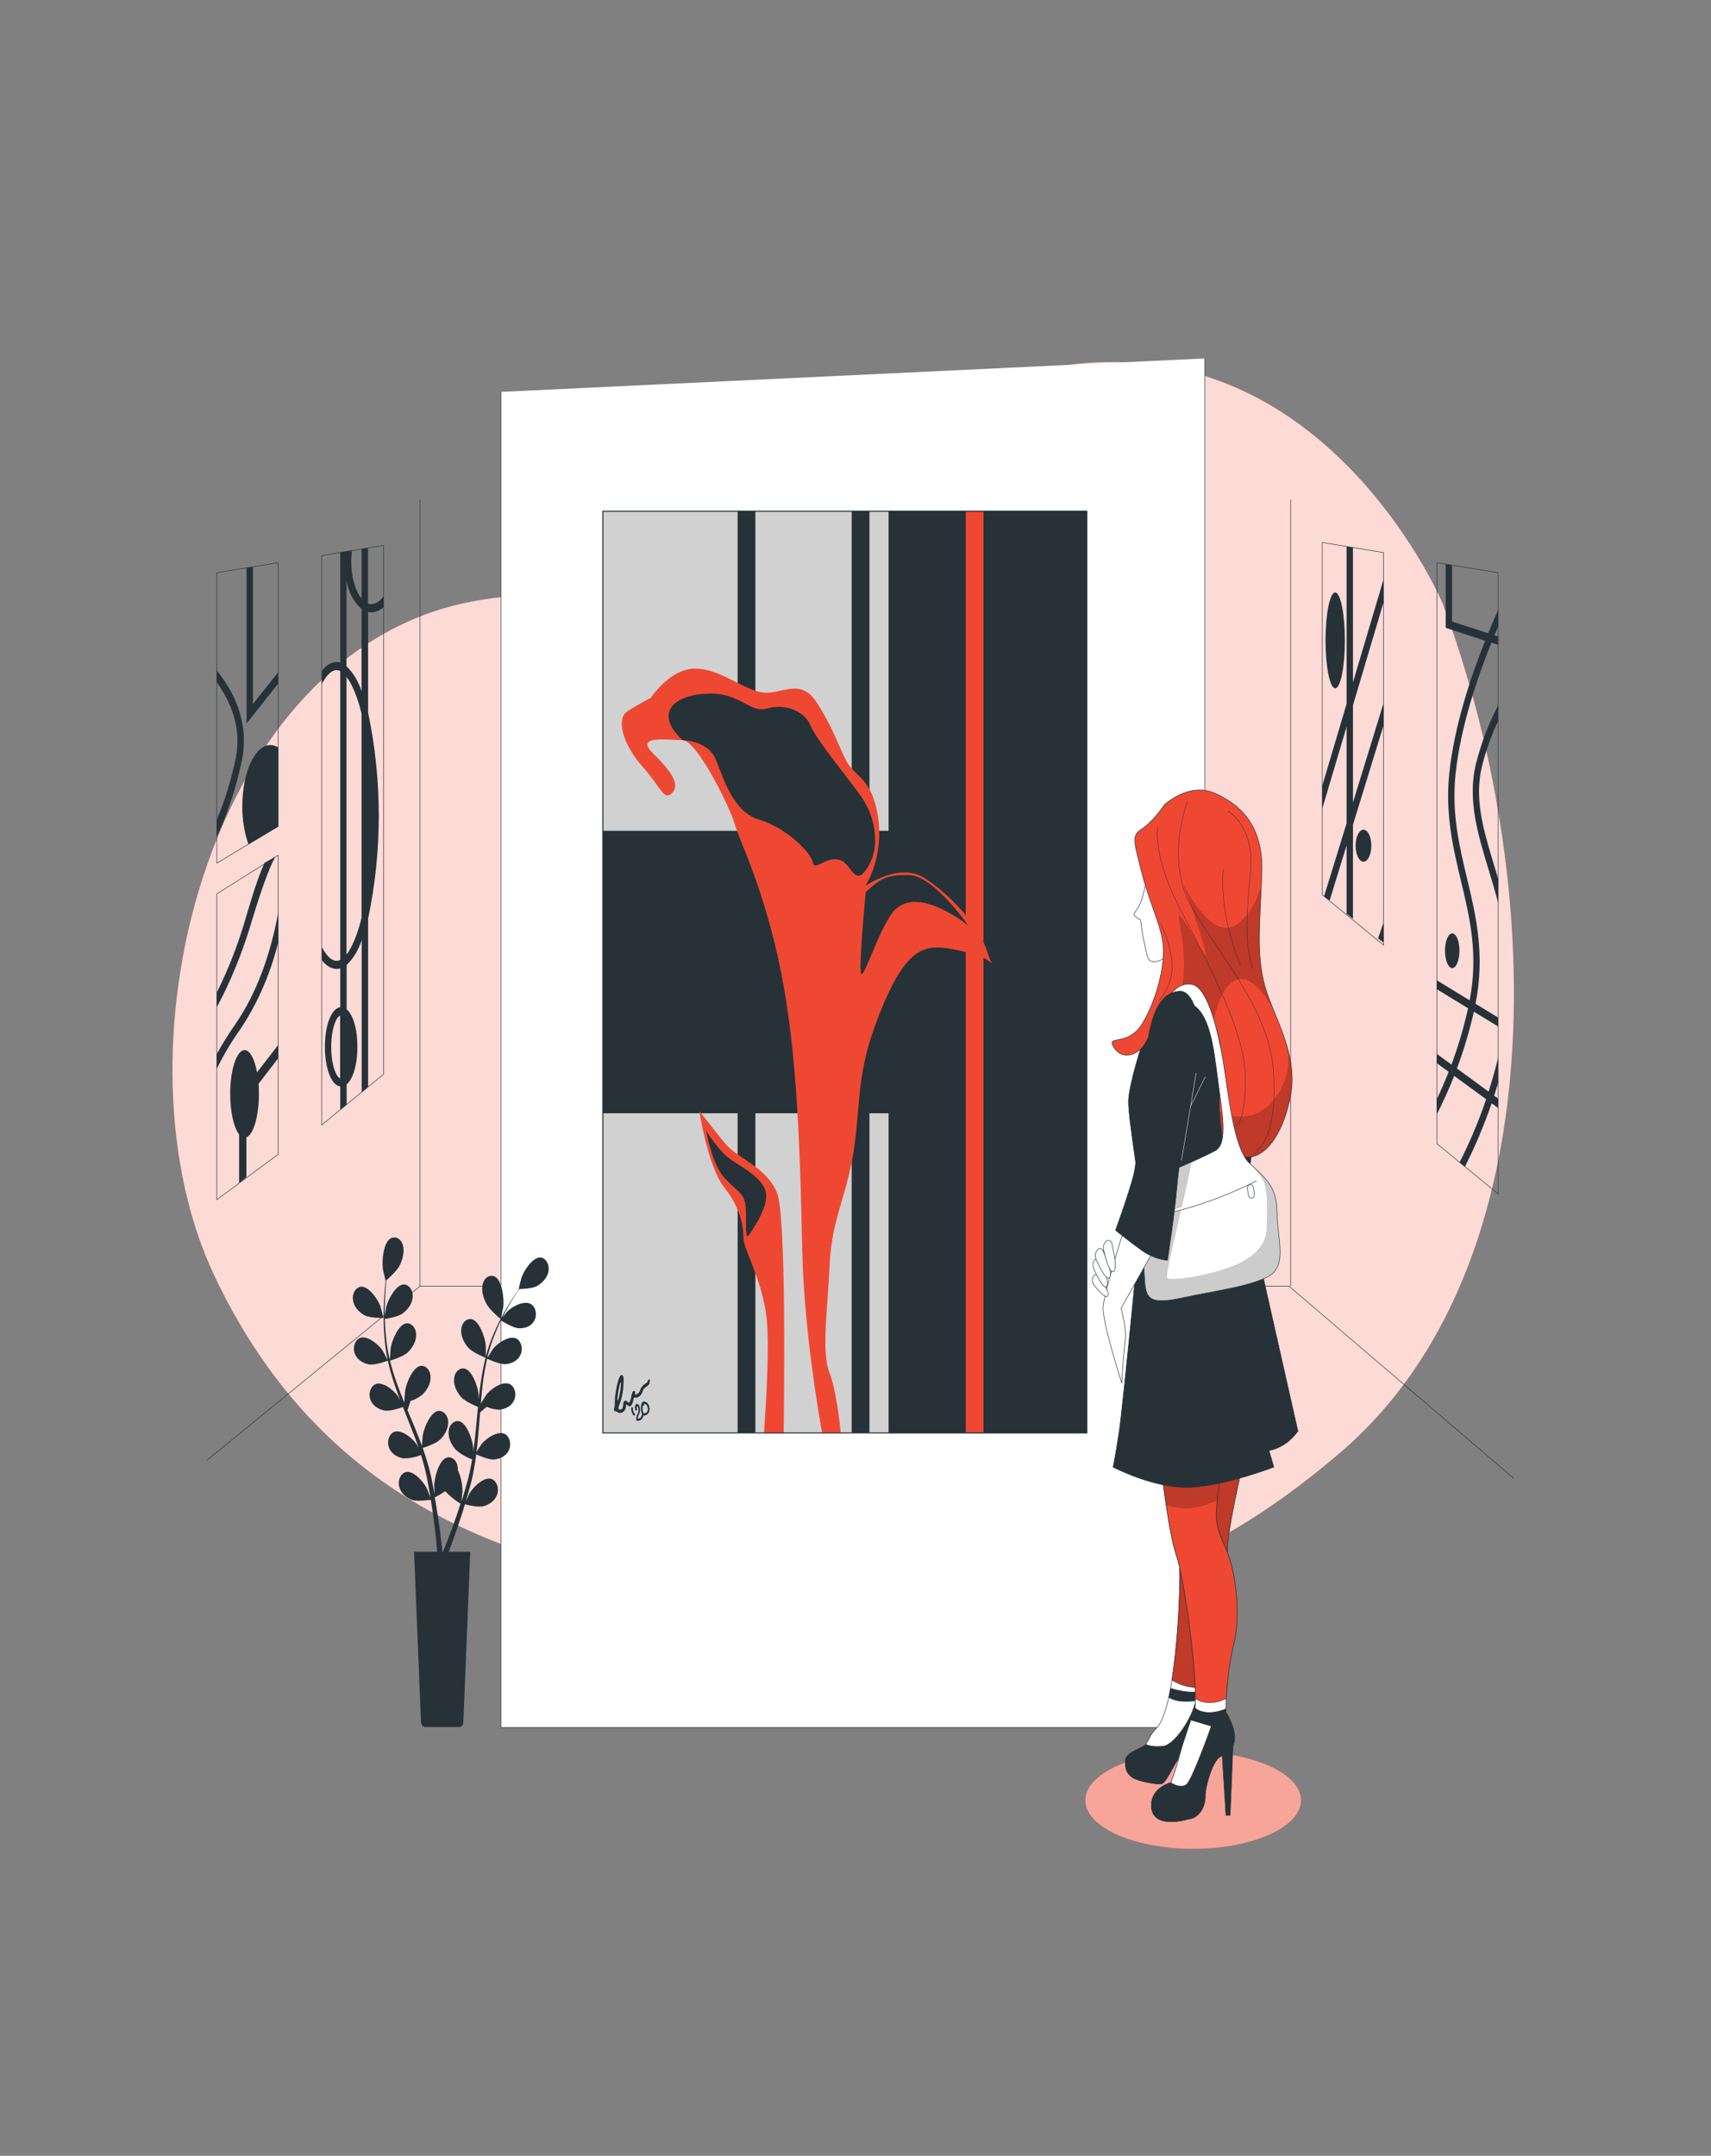 <svg width="3264" height="4111" viewBox="0 0 3264 4111" fill="none" xmlns="http://www.w3.org/2000/svg">
<rect x="0" y="0" width="3264" height="4111" fill="#808080" stroke="none"/>
<path d="M2751.95 1150.42C2751.95 1150.42 2585.61 756.835 2218.28 698.212C1850.95 639.589 1594.53 924.153 1323.95 1069.93C1182.42 1146.23 1020.72 1116.63 870.445 1153.55C390.245 1272.03 209.224 2012.33 409.372 2433.71C582.626 2798.19 887.614 2987.71 1351.95 3031.45C1816.29 3075.19 2141.84 3126.17 2557.87 2769.01C2973.9 2411.84 2946.02 1667.91 2751.95 1150.42Z" fill="#EF4832"/>
<path opacity="0.8" d="M2751.95 1150.42C2751.95 1150.42 2585.61 756.835 2218.28 698.212C1850.95 639.589 1594.53 924.153 1323.95 1069.93C1182.42 1146.23 1020.72 1116.63 870.445 1153.55C390.245 1272.03 209.224 2012.33 409.372 2433.71C582.626 2798.19 887.614 2987.71 1351.95 3031.45C1816.29 3075.19 2141.84 3126.17 2557.87 2769.01C2973.9 2411.84 2946.02 1667.91 2751.95 1150.42Z" fill="white"/>
<path d="M2325.08 2452.62H2458.97L2887.33 2818.75" stroke="#263238" stroke-miterlimit="10"/>
<path d="M2462.17 2452.62V952.765" stroke="#263238" stroke-miterlimit="10"/>
<path d="M955.701 2452.62H801.314L395.207 2784.22" stroke="#263238" stroke-miterlimit="10"/>
<path d="M801.312 2452.62V952.765" stroke="#263238" stroke-miterlimit="10"/>
<path d="M413.617 2287.77L530.534 2201.28V1630.92L413.617 1704.59V2287.77Z" stroke="#263238" stroke-miterlimit="10"/>
<path d="M525.181 1633.96L504.748 1645.3C489.342 1678.19 474.785 1730.9 464.927 1763.54C451.206 1808.52 434.02 1851.7 413.617 1892.46V1920.66C438.998 1873.19 460.104 1822.31 476.547 1768.96C496.653 1701.21 513.561 1653.94 525.181 1633.96Z" fill="#263238"/>
<path d="M466.624 2002.47C451.479 2002.47 439.141 2039.88 439.141 2086C439.141 2120.86 446.191 2150.71 456.113 2163.21V2256.03L470.018 2244.61V2168.96C483.466 2163.54 493.911 2128.59 493.911 2086.17C493.911 2079.51 493.911 2073.1 493.127 2066.85L530.337 2018.58V1993.1L490.32 2044.98C485.751 2019.57 476.873 2002.47 466.624 2002.47Z" fill="#263238"/>
<path d="M448.673 1953.46C436.187 1971.4 424.484 1990.17 413.617 2009.7V2037.99C426.588 2011.55 441.399 1986.62 457.877 1963.5C490.558 1914.93 515.255 1858.67 530.534 1797.99V1741.67C516.498 1815.99 491.823 1891.06 448.673 1953.46Z" fill="#263238"/>
<path d="M613.699 2145.28L731.725 2048.35V1040L613.699 1059.4V2145.28Z" stroke="#263238" stroke-miterlimit="10"/>
<path d="M708.943 1167.52C717.174 1167.42 725.161 1163.99 731.726 1157.74V1136.36C729.087 1140.94 725.675 1144.72 721.735 1147.44C717.796 1150.15 713.427 1151.73 708.943 1152.07C706.571 1152.06 704.214 1151.59 701.958 1150.67V1044.61L689.686 1046.58V1141.21C677.935 1127.07 670.102 1100.93 670.102 1071.57C670.084 1064.21 670.609 1056.86 671.668 1049.62L649.082 1053.32V1263.47C646.771 1262.79 644.406 1262.43 642.031 1262.41C636.672 1262.68 631.415 1264.35 626.587 1267.29C621.758 1270.23 617.461 1274.39 613.961 1279.51V1304.17C622.97 1287.15 632.566 1277.95 642.031 1277.95C644.443 1278 646.829 1278.59 649.082 1279.67V1830.55C646.825 1831.61 644.439 1832.16 642.031 1832.19C632.566 1832.19 622.97 1822.98 613.961 1806.04V1830.71C617.461 1835.83 621.758 1839.99 626.587 1842.93C631.415 1845.87 636.672 1847.53 642.031 1847.81C644.406 1847.79 646.771 1847.43 649.082 1846.74V1920.74C632.305 1922.8 619.836 1954.53 619.836 1996.22C619.836 2037.9 632.305 2069.72 649.082 2071.78V2116.26L661.289 2106.15V2067.75C673.496 2057.64 681.787 2030.34 681.787 1996.22C681.787 1962.1 673.496 1934.88 661.289 1924.77V1840.17C674.028 1827.85 683.922 1811.47 689.947 1792.72V2082.88L702.219 2072.85V1751.7C729.375 1623.04 729.375 1487.67 702.219 1359.01V1166.87C704.439 1167.36 706.69 1167.58 708.943 1167.52V1167.52ZM648.82 2056.4C641.248 2053.36 631.848 2031.16 631.848 1996.47C631.848 1961.77 641.248 1939.65 648.82 1936.61V2056.4ZM689.686 1750.79C681.46 1783.11 671.538 1806.87 661.028 1820.19V1290.85C671.538 1304.17 681.46 1327.94 689.686 1360.25V1750.79ZM689.686 1317.99C683.661 1299.24 673.767 1282.86 661.028 1270.55V1107.17C664.643 1129.14 674.926 1148.47 689.686 1161.03V1317.99Z" fill="#263238"/>
<path d="M2639.34 1802.34L2522.42 1706.31V1034.49L2639.34 1053.73V1802.34Z" stroke="#263238" stroke-miterlimit="10"/>
<path d="M2628.89 1789.44L2639.34 1797.58V1759.18L2628.89 1789.44Z" fill="#263238"/>
<path d="M2568.84 1569.83L2525.95 1709.11L2536.46 1717.25L2568.84 1612.09V1742.57L2580.98 1752.03V1572.7L2639.34 1383.02V1340.68L2580.98 1530.36V1344.95L2639.34 1148.45V1104.79L2580.98 1301.3V1044.19L2568.84 1042.14V1342.16L2522.42 1498.38V1542.04L2568.84 1385.82V1569.83Z" fill="#263238"/>
<path d="M2565.51 1221.13C2565.51 1271.61 2557.28 1312.56 2547.1 1312.56C2536.91 1312.56 2528.69 1271.45 2528.69 1221.13C2528.69 1170.81 2536.91 1129.79 2547.1 1129.79C2557.28 1129.79 2565.51 1170.73 2565.51 1221.13Z" fill="#263238"/>
<path d="M2616.03 1612.75C2616.03 1629.19 2609.51 1643.17 2601.08 1643.17C2592.66 1643.17 2586.07 1629.52 2586.07 1612.75C2586.07 1595.97 2592.6 1582.24 2601.08 1582.24C2609.57 1582.24 2616.03 1595.89 2616.03 1612.75Z" fill="#263238"/>
<path d="M413.617 1645.96L530.534 1575.91V1072.97L413.617 1092.13V1645.96Z" stroke="#263238" stroke-miterlimit="10"/>
<path d="M482.486 1342.65V1080.86L470.344 1082.84V1379.57L530.532 1303.76V1282.14L482.486 1342.65Z" fill="#263238"/>
<path d="M413.617 1278.77V1301.46C438.946 1336.4 461.01 1385.49 450.239 1443.13C441.904 1484.77 429.607 1524.99 413.617 1562.92V1595.81C435.082 1549.25 451.38 1499.2 462.055 1447.07C475.503 1374.72 444.364 1316.59 413.617 1278.77Z" fill="#263238"/>
<path d="M462.251 1537.51C461.981 1562.5 465.989 1587.26 474.001 1610.11L530.534 1576.24V1425.2C526.026 1422.29 521.042 1420.74 515.976 1420.68C486.274 1420.68 462.251 1472.89 462.251 1537.51Z" fill="#263238"/>
<path d="M2857.96 2276.75L2741.04 2180.72V1072.97L2857.96 1092.13V2276.75Z" stroke="#263238" stroke-miterlimit="10"/>
<path d="M2857.96 1163.41C2852.35 1175.83 2845.82 1190.71 2838.9 1207.57L2770.03 1185.28V1077.74L2757.89 1075.68V1197.21L2833.22 1221.87C2805.74 1290.61 2773.81 1385.74 2764.67 1475.52C2756.78 1553.14 2772.12 1617.43 2787 1679.67C2804.23 1751.61 2820.36 1819.45 2803.65 1907.59L2741.04 1869.35V1886.37L2800.58 1922.71C2792.4 1959.56 2781.78 1995.48 2768.85 2030.09L2741.04 2009.79V2027.46L2763.56 2043.91C2756.12 2062.82 2748.48 2080.08 2741.04 2095.87V2124.81C2753.09 2101.18 2764.11 2076.75 2774.07 2051.64L2835.05 2096.2C2820.77 2138.01 2803.83 2178.29 2784.39 2216.65L2794.51 2224.87C2814.06 2186.28 2831.13 2145.78 2845.56 2103.76L2857.96 2112.81V2094.97L2850.32 2089.37C2852.93 2081.15 2855.48 2072.93 2857.96 2064.71V2016.69C2852.74 2039.06 2846.21 2061.09 2839.68 2081.65L2779.3 2037.49C2792.42 2002.58 2803.23 1966.36 2811.61 1929.21L2857.89 1957.41V1940.39L2814.81 1914.08C2833.28 1820.6 2815.72 1746.52 2798.55 1674.9C2784.06 1614.23 2769.05 1551.57 2776.62 1477.08C2785.69 1388.04 2817.88 1293.16 2845.16 1225.41L2857.89 1229.52V1213.73L2850.84 1211.43L2857.89 1194.99L2857.96 1163.41Z" fill="#263238"/>
<path d="M2839.68 1658.21C2845.88 1678.69 2852.22 1699.82 2858.03 1721.93V1676.05L2850.98 1652.62C2830.09 1583.56 2811.81 1523.95 2827.15 1461.13C2834.69 1430.93 2845.03 1401.95 2857.96 1374.8V1345.28C2839.78 1379.79 2825.5 1417.31 2815.53 1456.77C2799.21 1524.69 2818.79 1589.56 2839.68 1658.21Z" fill="#263238"/>
<path d="M2784.13 1812.79C2784.13 1794.37 2777.93 1779.9 2770.29 1779.9C2762.65 1779.9 2756.52 1794.78 2756.52 1812.79C2756.52 1830.79 2762.72 1846.17 2770.29 1846.17C2777.86 1846.17 2784.13 1831.29 2784.13 1812.79Z" fill="#263238"/>
<path d="M955.699 747.298V3294.14H2298.18V683.495" fill="white"/>
<path d="M955.699 747.298V3294.14H2298.18V683.495" stroke="#263238" stroke-miterlimit="10"/>
<path d="M2073.16 974.8H1150.1V2732.42H2073.16V974.8Z" fill="white"/>
<path opacity="0.18" d="M2073.16 974.8H1150.1V2732.42H2073.16V974.8Z" fill="black"/>
<path d="M2073.16 974.8H1695.71V2732.42H2073.16V974.8Z" fill="#263238" stroke="#263238" stroke-miterlimit="10"/>
<path d="M2073.16 1584.3H1150.1V2122.92H2073.16V1584.3Z" fill="#263238"/>
<path d="M1876.21 974.8H1842.33V2732.42H1876.21V974.8Z" fill="#EF4832"/>
<path d="M1440.99 974.8H1407.11V2732.42H1440.99V974.8Z" fill="#263238"/>
<path d="M1209.83 2699.53C1209.6 2699.53 1209.36 2699.46 1209.15 2699.33C1208.93 2699.2 1208.74 2699.02 1208.59 2698.79C1207.07 2697.07 1205.87 2694.95 1205.08 2692.57C1204.29 2690.2 1203.93 2687.63 1204.02 2685.06C1204.05 2684.79 1204.11 2684.53 1204.22 2684.29C1204.32 2684.05 1204.47 2683.84 1204.64 2683.67C1204.81 2683.5 1205 2683.38 1205.21 2683.31C1205.42 2683.23 1205.64 2683.22 1205.85 2683.25C1206.27 2683.31 1206.66 2683.58 1206.93 2683.99C1207.19 2684.41 1207.32 2684.94 1207.29 2685.47C1207.25 2687.49 1207.57 2689.5 1208.22 2691.35C1208.88 2693.2 1209.85 2694.84 1211.07 2696.16C1211.37 2696.54 1211.54 2697.06 1211.54 2697.6C1211.54 2698.14 1211.37 2698.65 1211.07 2699.04C1210.72 2699.39 1210.28 2699.57 1209.83 2699.53V2699.53Z" fill="#263238"/>
<path d="M1217.93 2709.31H1215.12C1214.78 2709.22 1214.47 2708.99 1214.24 2708.67C1214.01 2708.34 1213.86 2707.94 1213.81 2707.5C1213.56 2703.56 1214.36 2699.62 1216.1 2696.32C1216.94 2694.89 1217.54 2693.25 1217.85 2691.51C1218.17 2689.77 1218.19 2687.96 1217.93 2686.21C1217.27 2682.92 1216.29 2681.85 1215.77 2681.69C1215.25 2681.52 1215.45 2681.69 1215.18 2681.69C1214.84 2682.48 1214.65 2683.37 1214.65 2684.28C1214.65 2685.18 1214.84 2686.07 1215.18 2686.87C1215.37 2687.36 1215.4 2687.93 1215.27 2688.45C1215.13 2688.97 1214.85 2689.4 1214.47 2689.66C1214.27 2689.79 1214.06 2689.86 1213.84 2689.88C1213.62 2689.9 1213.4 2689.86 1213.19 2689.76C1212.98 2689.67 1212.79 2689.53 1212.63 2689.34C1212.47 2689.15 1212.34 2688.93 1212.25 2688.68C1211.53 2687.26 1211.15 2685.62 1211.15 2683.95C1211.15 2682.27 1211.53 2680.63 1212.25 2679.22C1212.67 2678.47 1213.27 2677.89 1213.95 2677.55C1214.63 2677.22 1215.38 2677.14 1216.1 2677.33C1217.34 2677.33 1219.56 2679.14 1220.73 2684.98C1221.08 2687.21 1221.06 2689.51 1220.69 2691.74C1220.32 2693.97 1219.6 2696.09 1218.58 2697.97C1217.49 2700.13 1216.8 2702.57 1216.56 2705.12C1221.32 2705.61 1223.08 2702.98 1224.52 2697.56C1224.6 2697.3 1224.71 2697.07 1224.86 2696.87C1225.01 2696.68 1225.19 2696.52 1225.38 2696.41C1225.58 2696.3 1225.79 2696.23 1226.01 2696.23C1226.22 2696.22 1226.44 2696.27 1226.64 2696.36C1226.84 2696.46 1227.03 2696.61 1227.18 2696.79C1227.34 2696.98 1227.47 2697.2 1227.55 2697.45C1227.64 2697.7 1227.69 2697.97 1227.7 2698.24C1227.7 2698.51 1227.66 2698.78 1227.59 2699.04C1227.12 2701.86 1225.92 2704.41 1224.17 2706.28C1222.41 2708.14 1220.22 2709.21 1217.93 2709.31V2709.31Z" fill="#263238"/>
<path d="M1229.28 2699.28C1228.45 2699.32 1227.61 2699.11 1226.84 2698.68C1226.07 2698.26 1225.39 2697.62 1224.85 2696.82C1223.35 2693.41 1222.56 2689.57 1222.56 2685.68C1222.56 2681.78 1223.35 2677.94 1224.85 2674.53C1225.03 2674.18 1225.31 2673.92 1225.63 2673.79C1225.76 2673.51 1225.93 2673.26 1226.15 2673.08C1226.36 2672.89 1226.61 2672.77 1226.87 2672.73C1229.43 2672.32 1232.03 2673.09 1234.18 2674.9C1236.33 2676.72 1237.88 2679.45 1238.55 2682.59C1239.39 2685.38 1239.38 2688.46 1238.52 2691.23C1237.67 2694.01 1236.03 2696.29 1233.92 2697.64C1232.49 2698.62 1230.91 2699.18 1229.28 2699.28V2699.28ZM1226.67 2680.21C1226 2682.45 1225.7 2684.84 1225.8 2687.23C1225.9 2689.63 1226.4 2691.97 1227.26 2694.1C1228.31 2695.58 1230.13 2695.5 1232.68 2694.1C1234.05 2693.14 1235.11 2691.59 1235.65 2689.74C1236.18 2687.88 1236.17 2685.84 1235.62 2683.99C1235.23 2682.02 1234.35 2680.27 1233.1 2678.99C1231.85 2677.71 1230.3 2676.99 1228.7 2676.92C1228.66 2677.33 1228.66 2677.74 1228.7 2678.15C1228.75 2678.69 1228.64 2679.23 1228.38 2679.66C1228.13 2680.09 1227.75 2680.37 1227.33 2680.45C1227.11 2680.53 1226.88 2680.5 1226.67 2680.37V2680.21Z" fill="#263238"/>
<path d="M1185.48 2694.1C1182.99 2694.68 1180.42 2694.31 1178.11 2693.03C1177.05 2692.26 1175.93 2691.63 1174.78 2691.14C1173.67 2691.14 1173.08 2692.13 1171.9 2690.24L1171.19 2689.01C1170.79 2688.35 1170.73 2687.53 1171.19 2687.2C1172.37 2683.58 1172.95 2679.68 1172.88 2675.77C1172.75 2669.92 1173.14 2664.07 1174.06 2658.34C1175.3 2649.54 1179.93 2620.76 1186.27 2622C1189.2 2622.57 1190.64 2626.35 1189.14 2644.44C1188.37 2656.02 1185.93 2667.33 1181.96 2677.82C1180.48 2680.53 1179.73 2683.75 1179.8 2687.03H1180.19C1181.37 2688.35 1183.33 2688.35 1185.81 2687.03C1188.29 2685.72 1188.22 2683.25 1188.75 2678.81C1189.27 2674.37 1189.59 2672.31 1191.94 2671.25C1194.29 2670.18 1196.58 2672.15 1198.47 2674.21L1199.65 2675.44C1200.17 2675.44 1201.8 2672.15 1203.3 2668.04C1203.3 2668.04 1203.3 2668.04 1204.09 2664.09C1204.54 2660.78 1205.38 2657.57 1206.57 2654.56L1207.29 2653.24C1208.59 2652.72 1209.97 2652.55 1211.33 2652.75C1211.62 2652.98 1211.84 2653.32 1211.95 2653.72C1212.07 2654.12 1212.08 2654.56 1211.99 2654.97C1211.99 2655.79 1211.53 2657.1 1211.4 2657.84C1211.27 2658.58 1211.4 2659.41 1212.05 2659.49L1213.81 2658.83C1215.51 2658.35 1217.08 2657.35 1218.39 2655.92C1219.71 2654.48 1220.71 2652.66 1221.32 2650.61C1222.64 2646.6 1224.92 2643.21 1227.85 2640.91L1234.38 2636.14C1235.88 2634.99 1235.68 2631.37 1237.58 2630.63C1241.23 2629.15 1239.21 2638.19 1238.16 2639.76C1235.91 2642.36 1233.36 2644.53 1230.59 2646.17C1228.46 2647.9 1226.82 2650.43 1225.89 2653.4C1225.01 2656.25 1223.59 2658.78 1221.76 2660.79C1219.93 2662.79 1217.74 2664.21 1215.38 2664.91L1214.34 2665.33C1212.59 2664.84 1210.79 2664.84 1209.05 2665.33C1207.74 2672.31 1206.44 2679.55 1202.52 2681.28C1201.36 2681.57 1200.15 2681.5 1199.01 2681.07C1197.87 2680.64 1196.84 2679.86 1195.99 2678.81L1195.34 2678.07C1194.88 2677.66 1194.36 2678.07 1194.23 2678.97V2680.37C1194.21 2682.93 1193.65 2685.44 1192.61 2687.64C1191.56 2689.83 1190.07 2691.64 1188.29 2692.87L1185.48 2694.1ZM1184.63 2638.03C1184.63 2634.58 1183.72 2635.23 1182.48 2639.51C1180.82 2646.01 1179.58 2652.66 1178.76 2659.41C1177.78 2666.23 1177.71 2667.13 1177.71 2667.13C1177.71 2671.66 1178.56 2671.99 1179.87 2667.71C1182.11 2660 1183.55 2651.96 1184.18 2643.78L1184.63 2638.03Z" fill="#263238"/>
<path d="M1658.63 974.8H1624.75V2732.42H1658.63V974.8Z" fill="#263238"/>
<path d="M1883.59 1815.58C1867.53 1765.1 1811.39 1704.5 1763.28 1674.16C1715.17 1643.82 1651 1689.37 1651 1689.37C1661.96 1670.7 1669.75 1649.38 1673.9 1626.75C1678.04 1604.12 1678.45 1580.66 1675.08 1557.82C1663.01 1482.1 1630.96 1482.1 1614.9 1451.76C1598.84 1421.42 1590.87 1391.16 1558.76 1340.68C1526.64 1290.2 1490.6 1325.47 1454.31 1320.45C1418.01 1315.44 1374.08 1274.99 1325.97 1274.99C1277.86 1274.99 1241.76 1330.57 1241.76 1330.57C1241.76 1330.57 1221.72 1340.68 1197.63 1355.81C1173.54 1370.94 1189.6 1421.58 1225.7 1461.87C1261.8 1502.16 1265.78 1527.65 1281.84 1512.35C1297.9 1497.06 1281.84 1471.98 1245.74 1436.63C1209.64 1401.28 1273.81 1411.39 1301.88 1411.39C1329.95 1411.39 1394.12 1542.94 1402.15 1573.03C1410.18 1603.13 1458.29 1694.23 1490.41 1855.87C1522.53 2017.51 1526.51 2214.51 1530.49 2386.19C1533.88 2532.21 1560.45 2689.09 1568.35 2732.83H1604.06C1600.53 2699.94 1593.35 2645.68 1582.65 2618.54C1566.59 2578.17 1578.6 2502.37 1582.65 2411.43C1586.7 2320.5 1618.75 2275.11 1630.76 2179.16C1642.77 2083.21 1634.74 2032.64 1686.9 1911.45C1739.06 1790.26 1775.62 1800.62 1843.51 1815.58C1872.82 1822.16 1887.24 1832.03 1892.99 1837.95C1889.09 1831.05 1885.92 1823.53 1883.59 1815.58Z" fill="#EF4832"/>
<path d="M1457.38 2732.99H1494.91C1496.22 2637.29 1499.42 2318.11 1482.44 2275.27C1462.4 2224.71 1406.26 2209.5 1382.17 2179.32L1334.06 2118.65C1334.06 2118.65 1350.12 2224.71 1382.17 2265.16C1414.23 2305.61 1418.27 2340.89 1418.27 2361.11C1418.27 2381.34 1454.5 2441.93 1462.27 2512.64C1468.28 2563.62 1461.55 2674.78 1457.38 2732.99Z" fill="#EF4832"/>
<path d="M1302.07 1411.55C1302.07 1411.55 1351.16 1411.55 1366.18 1449.79C1381.19 1488.02 1399.99 1549.19 1448.89 1563.33C1497.78 1577.47 1546.81 1624.91 1550.33 1643.82C1553.86 1662.74 1572.85 1634.37 1599.16 1639.06C1625.47 1643.74 1629.26 1695.87 1655.56 1653.28C1681.87 1610.69 1666.86 1553.96 1644.27 1521.07C1621.68 1488.18 1557.84 1412.21 1546.35 1383.84C1534.86 1355.48 1497.52 1341.25 1463.71 1350.96C1429.89 1360.66 1414.88 1322.59 1354.75 1322.59C1294.63 1322.59 1241.75 1354.33 1302.07 1411.55Z" fill="#263238"/>
<path d="M1651.58 1700.89C1651.58 1700.89 1639.38 1826.76 1641.99 1853.65C1644.6 1880.54 1678.41 1762.06 1708.51 1733.77C1755.57 1689.46 1847.49 1765.35 1847.49 1765.35C1847.49 1765.35 1780.9 1668.57 1732.92 1668.57C1690.75 1668.57 1681.42 1674.25 1651.58 1700.89Z" fill="#263238"/>
<path d="M1426.95 2357.33C1426.95 2357.33 1463.32 2309.4 1461.62 2278.81C1459.92 2248.22 1416.57 2226.52 1394.05 2211.22C1371.53 2195.93 1347.31 2156.71 1347.31 2156.71C1347.31 2156.71 1357.82 2219.94 1381.98 2246.09C1406.13 2272.23 1418.34 2274.45 1421.8 2296.32C1425.26 2318.19 1420.03 2359.71 1426.95 2357.33Z" fill="#263238"/>
<path d="M2073.16 974.8H1150.1V2732.42H2073.16V974.8Z" stroke="#263238" stroke-width="2" stroke-miterlimit="10"/>
<path d="M695.363 2508.12C705.873 2513.88 731.528 2513.22 731.594 2513.22C731.659 2513.22 726.045 2492.01 725.588 2490.69C719.908 2475.89 702.087 2451.31 687.595 2453.77C685.19 2454.26 682.894 2455.39 680.857 2457.07C678.821 2458.75 677.09 2460.96 675.777 2463.54C674.464 2466.13 673.6 2469.03 673.24 2472.07C672.881 2475.1 673.034 2478.2 673.69 2481.15C676.106 2493.81 686.42 2503.19 695.363 2508.12Z" fill="#263238"/>
<path d="M955.307 2515.27C955.307 2515.27 960.007 2493.73 960.138 2492.33C961.966 2475.89 957.853 2443 944.667 2434.78C942.448 2433.54 940.046 2432.89 937.616 2432.89C935.187 2432.88 932.784 2433.52 930.563 2434.76C928.342 2436 926.352 2437.82 924.722 2440.09C923.092 2442.35 921.858 2445.03 921.101 2447.94C917.51 2460.19 922.015 2475.23 927.629 2485.51C933.504 2498.01 955.307 2515.27 955.307 2515.27Z" fill="#263238"/>
<path d="M1032.08 2397.95C1017.52 2395.97 1000.22 2421.13 994.868 2436.18C994.411 2437.41 989.059 2458.79 989.32 2458.79C986.578 2462.74 983.64 2467.01 980.572 2471.78C974.828 2480.58 968.495 2490.61 962.098 2502.12C955.156 2514.41 948.791 2527.2 943.036 2540.43C936.51 2555.19 931.048 2570.66 926.716 2586.64C926.716 2586.64 926.716 2586.64 926.716 2587.22C926.716 2581.87 926.716 2566.74 926.716 2565.59C925.084 2549.15 914.182 2518.89 899.821 2515.52C897.414 2515.06 894.956 2515.23 892.607 2516.04C890.257 2516.85 888.068 2518.26 886.18 2520.2C884.292 2522.14 882.747 2524.55 881.644 2527.28C880.542 2530.02 879.907 2533.01 879.78 2536.08C878.931 2549.07 886.308 2562.06 893.684 2570.28C901.91 2579.49 924.758 2588.45 926.324 2589.11C922.246 2605.54 919.041 2622.29 916.728 2639.26C915.292 2649.13 914.182 2659.08 913.073 2669.11C913.073 2664.5 913.073 2660.31 913.073 2659.73C911.441 2643.29 900.539 2613.03 886.112 2609.75C883.712 2609.27 881.259 2609.43 878.914 2610.23C876.568 2611.03 874.381 2612.44 872.497 2614.37C870.612 2616.3 869.072 2618.71 867.976 2621.44C866.88 2624.17 866.253 2627.16 866.136 2630.22C865.288 2643.21 872.664 2656.2 880.041 2664.42C887.418 2672.64 906.806 2680.87 911.898 2682.92C911.506 2686.79 911.114 2690.57 910.788 2694.43C909.025 2712.93 907.328 2731.43 905.239 2749.52C904.456 2755.85 903.542 2762.1 902.693 2768.35C902.693 2764.24 902.693 2760.7 902.693 2760.13C900.996 2743.68 890.159 2713.42 875.732 2710.14C873.333 2709.66 870.88 2709.82 868.534 2710.62C866.188 2711.42 864.002 2712.83 862.117 2714.76C860.233 2716.69 858.692 2719.1 857.597 2721.83C856.501 2724.56 855.874 2727.55 855.757 2730.61C854.908 2743.6 862.285 2756.59 869.661 2764.81C879.169 2772.82 889.608 2778.93 900.604 2782.9C899.494 2789.23 898.45 2795.64 897.21 2801.73C896.23 2805.84 895.578 2809.95 894.468 2814.06L891.334 2826.15C889.18 2833.79 886.895 2841.69 884.806 2849.01C883.24 2854.19 881.673 2859.04 880.106 2863.89C880.89 2857.56 882.26 2845.14 882.26 2844.07C882.091 2829.63 878.99 2815.47 873.252 2802.96C873.414 2801.35 873.414 2799.72 873.252 2798.11C872.96 2795.07 872.161 2792.14 870.906 2789.52C869.652 2786.89 867.97 2784.63 865.972 2782.88C863.974 2781.14 861.706 2779.94 859.315 2779.38C856.924 2778.81 854.466 2778.89 852.101 2779.61C837.935 2784.38 828.992 2815.62 828.274 2832.07C828.274 2833.05 828.731 2843.66 829.188 2850.32C828.47 2846.46 827.817 2842.67 827.034 2838.73C825.532 2830.51 823.9 2823.02 822.138 2814.56L819.2 2802.39C818.286 2798.28 816.915 2794.16 815.74 2789.89C812.933 2780.27 809.734 2770.65 806.34 2761.11C811.823 2759.47 831.211 2752.89 838.98 2745.74C846.748 2738.58 854.973 2726 854.908 2712.85C854.971 2709.78 854.521 2706.74 853.588 2703.91C852.656 2701.07 851.261 2698.52 849.494 2696.41C847.727 2694.3 845.629 2692.69 843.334 2691.67C841.039 2690.64 838.599 2690.24 836.173 2690.49C821.615 2692.54 808.951 2721.73 806.34 2737.84C806.34 2738.83 805.295 2750.67 804.904 2757.25C802.88 2751.49 800.791 2745.74 798.376 2740.06C791.848 2723.04 784.471 2706.19 777.355 2689.25L783.165 2671.66C791.049 2669.15 798.579 2665.13 805.491 2659.73C813.259 2652.25 821.485 2640 821.419 2626.85C821.473 2623.79 821.016 2620.75 820.079 2617.93C819.143 2615.11 817.746 2612.57 815.981 2610.47C814.215 2608.37 812.12 2606.76 809.829 2605.74C807.539 2604.72 805.105 2604.32 802.684 2604.57C788.127 2606.54 775.462 2635.73 772.851 2651.84C772.851 2653.07 771.415 2670.09 771.284 2674.45C766.715 2663.35 762.211 2652.25 758.228 2640.99C752.624 2625.93 747.847 2610.41 743.932 2594.53C744.846 2594.53 769 2587.38 777.943 2578.75C785.711 2571.27 793.937 2559.02 793.871 2545.86C793.934 2542.8 793.484 2539.75 792.552 2536.92C791.619 2534.09 790.224 2531.53 788.457 2529.42C786.691 2527.32 784.592 2525.7 782.297 2524.68C780.002 2523.66 777.562 2523.25 775.136 2523.5C760.578 2525.55 747.914 2554.74 745.303 2570.85C745.303 2571.92 744.193 2584.91 743.867 2591.08H743.018C739.373 2574.95 736.883 2558.44 735.576 2541.75C734.728 2532.62 734.401 2523.83 734.14 2515.19C738.775 2514.53 759.86 2511 768.543 2504.34C777.225 2497.68 786.168 2486.91 787.213 2474C787.523 2470.98 787.329 2467.91 786.642 2464.98C785.955 2462.06 784.79 2459.35 783.223 2457.03C781.655 2454.71 779.72 2452.82 777.54 2451.5C775.361 2450.17 772.985 2449.43 770.566 2449.33C755.878 2449.33 740.799 2476.63 736.751 2492.25C736.751 2493.16 735.054 2502.12 734.075 2508.7C734.075 2504.83 734.075 2500.89 734.075 2497.1C734.075 2483.21 734.793 2470.38 735.511 2459.12C735.903 2452.7 736.425 2446.87 736.947 2441.44C741.19 2437.82 758.098 2422.78 763.059 2412.01C768.02 2401.23 772.264 2386.35 768.477 2374.18C767.665 2371.3 766.378 2368.66 764.702 2366.45C763.026 2364.23 760.998 2362.48 758.75 2361.32C756.502 2360.15 754.084 2359.6 751.655 2359.69C749.226 2359.78 746.839 2360.52 744.65 2361.85C731.594 2370.07 728.2 2402.96 730.354 2419.41C730.354 2420.8 735.446 2442.35 735.707 2442.18C735.185 2447.36 734.597 2452.95 734.075 2459.12C733.161 2470.38 732.247 2483.21 731.986 2497.19C731.602 2512.27 731.885 2527.36 732.835 2542.41C733.864 2559.25 736.049 2575.95 739.363 2592.31V2592.89C737.012 2588.37 730.223 2575.87 729.636 2574.97C721.084 2562.55 698.758 2544.79 685.245 2552.03C683.035 2553.3 681.063 2555.15 679.458 2557.45C677.852 2559.75 676.65 2562.45 675.93 2565.38C675.209 2568.3 674.986 2571.38 675.275 2574.43C675.564 2577.47 676.359 2580.4 677.608 2583.02C682.569 2594.45 694.515 2600.04 704.177 2601.85C715.078 2603.83 737.992 2595.44 739.819 2594.78C743.573 2611.33 748.218 2627.54 753.724 2643.29C756.858 2652.5 760.252 2661.63 763.777 2670.75C761.688 2666.89 759.795 2663.43 759.469 2662.94C750.917 2650.53 728.591 2632.77 715.144 2640C712.928 2641.27 710.949 2643.11 709.337 2645.41C707.725 2647.71 706.516 2650.41 705.789 2653.33C705.062 2656.26 704.833 2659.34 705.118 2662.39C705.403 2665.43 706.194 2668.37 707.441 2671C712.402 2682.43 724.348 2688.1 734.01 2689.83C743.671 2691.55 763.516 2684.98 768.673 2683.17L772.786 2693.61C779.314 2710.05 785.842 2726.5 792.37 2743.35C794.589 2749.19 796.548 2755.03 798.506 2760.87C796.678 2757.41 795.046 2754.53 794.785 2754.12C786.234 2741.71 763.908 2723.95 750.395 2731.18C748.184 2732.46 746.212 2734.31 744.607 2736.61C743.002 2738.91 741.8 2741.61 741.079 2744.53C740.358 2747.46 740.135 2750.54 740.424 2753.58C740.714 2756.62 741.508 2759.55 742.757 2762.18C747.718 2773.61 759.665 2779.2 769.326 2781.01C780.752 2781.12 792.121 2778.95 803.011 2774.6C804.904 2780.68 806.862 2786.68 808.429 2792.68C809.473 2796.8 810.714 2800.91 811.562 2804.85L814.304 2817.1C815.805 2825.33 817.372 2833.14 818.678 2840.87C819.592 2846.21 820.44 2851.39 821.289 2856.57C819.2 2850.73 814.761 2839.39 814.369 2838.56C807.45 2824.59 787.474 2802.8 773.308 2807.32C770.968 2808.16 768.793 2809.61 766.926 2811.57C765.059 2813.54 763.541 2815.98 762.47 2818.73C761.399 2821.48 760.799 2824.49 760.709 2827.55C760.62 2830.61 761.042 2833.66 761.949 2836.51C765.54 2848.76 776.637 2856.65 785.972 2860.19C795.307 2863.72 819.004 2860.19 821.876 2860.19C823.247 2868.41 824.488 2877.04 825.597 2884.85C829.449 2912.23 832.125 2935.17 833.235 2951.29C833.235 2954.16 833.757 2956.71 833.953 2959.1H789.889L801.574 3246.13L803.076 3283.7C803.192 3286.29 804.087 3288.73 805.579 3290.51C807.07 3292.3 809.047 3293.31 811.105 3293.32H875.928C877.992 3293.33 879.977 3292.33 881.472 3290.54C882.967 3288.75 883.857 3286.3 883.958 3283.7L897.014 2959.1H855.953C856.279 2958.36 856.54 2957.62 856.866 2956.71C862.546 2942 870.314 2920.7 878.735 2894.72C881.477 2886.5 884.154 2877.7 886.895 2868.57C889.702 2869.31 912.224 2875.07 922.734 2872.11C932.265 2869.4 943.819 2862.57 948.063 2850.73C949.146 2847.98 949.757 2844.98 949.854 2841.91C949.952 2838.85 949.534 2835.79 948.628 2832.94C947.722 2830.09 946.348 2827.51 944.597 2825.38C942.846 2823.25 940.757 2821.6 938.466 2820.56C924.627 2814.64 903.411 2834.53 895.643 2847.77C895.186 2848.59 891.008 2857.72 888.397 2863.56C889.506 2859.86 890.616 2856.24 891.726 2852.38C893.946 2844.81 895.969 2837.17 898.254 2828.86C899.168 2824.83 900.147 2820.64 901.126 2816.69C902.106 2812.75 902.824 2808.47 903.738 2803.87C905.631 2793.92 907.132 2783.72 908.503 2773.36C913.791 2775.75 932.722 2784.05 942.514 2783.15C952.306 2782.24 964.448 2777.8 970.062 2766.7C971.465 2764.2 972.433 2761.35 972.901 2758.34C973.369 2755.33 973.328 2752.23 972.779 2749.24C972.231 2746.25 971.188 2743.44 969.719 2741C968.249 2738.55 966.386 2736.52 964.252 2735.05C951.196 2726.83 927.891 2742.2 918.556 2753.79C918.034 2754.53 912.028 2763.83 908.96 2769.01C909.678 2762.76 910.527 2756.59 911.114 2750.26C913.007 2731.43 914.378 2712.36 915.88 2693.28L928.413 2682.67C936.084 2686.04 944.121 2687.9 952.241 2688.18C962.033 2687.36 974.24 2682.84 979.854 2671.74C981.256 2669.24 982.223 2666.39 982.691 2663.39C983.158 2660.39 983.116 2657.29 982.568 2654.31C982.019 2651.33 980.976 2648.53 979.507 2646.09C978.038 2643.65 976.176 2641.63 974.044 2640.17C960.988 2631.94 937.683 2647.24 928.348 2658.91C927.695 2659.73 919.209 2673.14 917.185 2676.67C918.23 2664.17 919.339 2652.01 920.841 2639.59C922.826 2623.16 925.639 2606.9 929.262 2590.92C930.176 2591.33 953.416 2602.35 964.644 2601.36C974.371 2600.54 986.578 2596.01 992.192 2584.91C993.595 2582.41 994.563 2579.56 995.031 2576.55C995.499 2573.54 995.458 2570.44 994.909 2567.45C994.361 2564.46 993.318 2561.65 991.848 2559.21C990.379 2556.76 988.516 2554.74 986.382 2553.26C973.326 2545.04 950.021 2560.41 940.686 2572.01C940.099 2572.83 933.636 2582.94 930.633 2587.87L929.915 2587.38C933.92 2571.43 939.055 2555.97 945.256 2541.17C948.585 2532.95 951.784 2525.31 955.7 2518.07C959.878 2520.62 979.005 2532.38 989.189 2532.87C999.373 2533.36 1011.45 2530.57 1018.04 2520.45C1019.65 2518.15 1020.85 2515.45 1021.57 2512.53C1022.29 2509.6 1022.52 2506.52 1022.23 2503.48C1021.94 2500.43 1021.14 2497.5 1019.89 2494.88C1018.64 2492.25 1016.97 2489.98 1014.97 2488.22C1002.83 2478.03 978.287 2490.28 968.038 2500.56C967.451 2501.13 962.294 2507.55 958.638 2512.31C960.27 2509.11 961.967 2505.65 963.599 2502.61C969.67 2490.94 975.872 2480.82 981.421 2471.86C984.554 2466.76 987.557 2462.32 990.364 2458.13C995.456 2458.13 1016.48 2457.23 1025.29 2451.88C1034.1 2446.54 1044.22 2436.92 1046.37 2424.17C1046.87 2421.26 1046.9 2418.25 1046.44 2415.33C1045.98 2412.41 1045.06 2409.63 1043.72 2407.18C1042.38 2404.72 1040.66 2402.64 1038.65 2401.05C1036.65 2399.46 1034.41 2398.41 1032.08 2397.95ZM870.836 2890.61C862.024 2916.1 853.929 2936.98 848.119 2951.45L844.92 2959.26H843.941C843.68 2956.47 843.354 2953.34 842.962 2949.89C841.199 2933.45 838.392 2910.51 834.019 2882.96C832.713 2874.25 831.081 2864.96 829.384 2855.5C836.225 2852 842.915 2848.05 849.425 2843.66C858.242 2853.2 868.061 2861.17 878.605 2867.34C875.994 2875.4 873.382 2883.29 870.836 2890.61Z" fill="#263238"/>
<path d="M2276.18 3525.51C2389.79 3525.51 2481.88 3484.1 2481.88 3433.01C2481.88 3381.93 2389.79 3340.52 2276.18 3340.52C2162.58 3340.52 2070.48 3381.93 2070.48 3433.01C2070.48 3484.1 2162.58 3525.51 2276.18 3525.51Z" fill="#EF4832"/>
<path opacity="0.5" d="M2276.18 3525.51C2389.79 3525.51 2481.88 3484.1 2481.88 3433.01C2481.88 3381.93 2389.79 3340.52 2276.18 3340.52C2162.58 3340.52 2070.48 3381.93 2070.48 3433.01C2070.48 3484.1 2162.58 3525.51 2276.18 3525.51Z" fill="white"/>
<path d="M2186.88 1673.09C2185.11 1690.03 2181.3 1706.53 2175.58 1722.02C2167.56 1739.86 2159.4 1742.9 2165.27 1747.26C2171.15 1751.61 2175.91 1754.49 2175.91 1754.49C2177.93 1771.89 2180.83 1789.11 2184.59 1806.04C2189.49 1825.12 2188.38 1834 2202.41 1833.75C2216.45 1833.51 2232.77 1818.54 2232.77 1818.54C2232.77 1818.54 2238.38 1790.42 2234.27 1731.47C2233.93 1715.9 2228.8 1701.1 2219.95 1690.2C2211.11 1679.31 2199.25 1673.17 2186.88 1673.09Z" fill="white" stroke="#263238" stroke-miterlimit="10" strokeLinecap="round"/>
<path d="M2257.25 2791.2C2252.18 2853.34 2250 2915.8 2250.72 2978.26C2251.77 3087.11 2238.78 3261.91 2206.46 3295.21C2192.82 3309.35 2191.97 3318.07 2185.57 3326.37C2179.18 3334.68 2146.41 3341.34 2146.73 3357.78C2147.06 3374.23 2148.95 3380.31 2158.81 3388.37C2168.67 3396.43 2202.55 3402.1 2213.97 3401.93C2225.4 3401.77 2236.49 3364.61 2255.82 3343.81C2275.14 3323 2301.51 3311.99 2304.32 3295.87C2308.95 3271.2 2297.79 3247.94 2292.31 3232.31C2280.56 3197.62 2327.17 3127.07 2338 3094.02C2348.84 3060.97 2346.82 2991.16 2341.66 2962.47C2336.5 2933.77 2372.6 2783.23 2372.6 2783.23L2257.25 2791.2Z" fill="white" stroke="#263238" stroke-miterlimit="10" strokeLinecap="round"/>
<path d="M2146.86 3357.78C2146.86 3374.23 2149.08 3380.31 2158.94 3388.37C2168.8 3396.43 2202.68 3402.1 2214.1 3401.93C2225.53 3401.77 2236.62 3364.61 2255.95 3343.81C2275.27 3323 2301.64 3311.99 2304.45 3295.87C2309.09 3271.2 2297.92 3247.94 2292.44 3232.31C2291.8 3230.42 2291.36 3228.43 2291.13 3226.4C2271.66 3228 2252.11 3225.67 2233.23 3219.49C2232.14 3225.52 2230.97 3231.27 2229.7 3236.75C2250.72 3249.33 2281.15 3242.76 2281.15 3242.76C2274.62 3275.64 2241.13 3327.61 2218.35 3329.99C2195.56 3332.38 2185.71 3326.37 2185.71 3326.37C2179.24 3334.68 2146.67 3341.34 2146.86 3357.78Z" fill="#263238" stroke="#263238" stroke-miterlimit="10" strokeLinecap="round"/>
<path d="M2279.51 3302.61L2286.43 3408.76L2293.81 3408.68L2298.64 3295.21L2279.51 3302.61Z" fill="#263238" stroke="#263238" stroke-miterlimit="10" strokeLinecap="round"/>
<path d="M2257.25 2791.2C2252.18 2853.34 2250 2915.8 2250.72 2978.26C2251.49 3053.83 2246.48 3129.33 2235.77 3203.7C2252.74 3214.24 2271.6 3219 2290.48 3217.52C2291.85 3180.27 2328.6 3122.88 2338.26 3094.19C2349.36 3061.3 2347.08 2991.33 2341.92 2962.63C2336.76 2933.94 2372.86 2783.39 2372.86 2783.39L2257.25 2791.2Z" fill="#EF4832"/>
<path opacity="0.2" d="M2257.25 2791.2C2252.18 2853.34 2250 2915.8 2250.72 2978.26C2251.49 3053.83 2246.48 3129.33 2235.77 3203.7C2252.74 3214.24 2271.6 3219 2290.48 3217.52C2291.85 3180.27 2328.6 3122.88 2338.26 3094.19C2349.36 3061.3 2347.08 2991.33 2341.92 2962.63C2336.76 2933.94 2372.86 2783.39 2372.86 2783.39L2257.25 2791.2Z" fill="black"/>
<path d="M2257.25 2791.2C2252.18 2853.34 2250 2915.8 2250.72 2978.26C2251.49 3053.83 2246.48 3129.33 2235.77 3203.7C2252.74 3214.24 2271.6 3219 2290.48 3217.52C2291.85 3180.27 2328.6 3122.88 2338.26 3094.19C2349.36 3061.3 2347.08 2991.33 2341.92 2962.63C2336.76 2933.94 2372.86 2783.39 2372.86 2783.39L2257.25 2791.2Z" stroke="#263238" stroke-miterlimit="10" strokeLinecap="round"/>
<path d="M2214.88 2795.97C2214.88 2795.97 2229.18 2923.09 2244.26 2966C2259.34 3008.92 2285.58 3199.59 2279.64 3257.15C2279.64 3257.15 2254.18 3329.42 2249.48 3350.05C2245.1 3366.93 2239.82 3383.41 2233.68 3399.39C2233.68 3399.39 2196.21 3408.1 2196.6 3443.04C2197 3490.32 2266.91 3468.7 2266.91 3468.7C2275.98 3467.98 2284.45 3462.78 2290.49 3454.23C2296.53 3445.69 2299.64 3434.49 2299.16 3423.07C2299.16 3408.68 2311.56 3361.24 2326.19 3350.71C2340.81 3340.19 2353.8 3337.97 2355.17 3315.36C2356.54 3292.75 2338.39 3264.3 2338.39 3264.3C2338.69 3220.41 2343.77 3176.79 2353.47 3134.64C2369.2 3070.75 2353.47 2990.83 2342.05 2961.98C2330.62 2933.12 2320.44 2917.08 2320.18 2887.98C2319.92 2858.87 2330.76 2797.54 2330.76 2797.54C2330.76 2797.54 2236.1 2797.7 2214.88 2795.97Z" fill="white" stroke="#263238" stroke-miterlimit="10" strokeLinecap="round"/>
<path d="M2320.18 2888.88C2320.18 2860.1 2330.75 2798.44 2330.75 2798.44C2330.75 2798.44 2236.1 2797.78 2214.88 2796.06C2214.88 2796.06 2229.18 2923.17 2244.26 2966.09C2258.03 3005.22 2281.01 3167.2 2280.49 3239.06C2290.28 3245.22 2310.78 3253.03 2339.24 3238.65C2340.9 3203.51 2345.71 3168.73 2353.6 3134.97C2369.34 3071.08 2353.6 2991.16 2342.18 2962.3C2330.75 2933.45 2320.44 2917.66 2320.18 2888.88Z" fill="#EF4832"/>
<path opacity="0.2" d="M2321.88 2861.26C2324.88 2832.07 2330.75 2798.52 2330.75 2798.52C2330.75 2798.52 2236.1 2797.86 2214.88 2796.14C2214.88 2796.14 2218.8 2830.51 2224.61 2869.56C2244.26 2877.7 2276.44 2881.98 2321.88 2861.26Z" fill="black"/>
<path d="M2320.18 2888.88C2320.18 2860.1 2330.75 2798.44 2330.75 2798.44C2330.75 2798.44 2236.1 2797.78 2214.88 2796.06C2214.88 2796.06 2229.18 2923.17 2244.26 2966.09C2258.03 3005.22 2281.01 3167.2 2280.49 3239.06C2290.28 3245.22 2310.78 3253.03 2339.24 3238.65C2340.9 3203.51 2345.71 3168.73 2353.6 3134.97C2369.34 3071.08 2353.6 2991.16 2342.18 2962.3C2330.75 2933.45 2320.44 2917.66 2320.18 2888.88Z" stroke="#263238" stroke-miterlimit="10" strokeLinecap="round"/>
<path d="M2330.95 3338.54L2338.66 3461.63L2346.82 3461.46L2352.04 3330.07L2330.95 3338.54Z" fill="#263238" stroke="#263238" stroke-miterlimit="10" strokeLinecap="round"/>
<path d="M2338.46 3258.79C2298.25 3275.23 2279.71 3257.15 2279.71 3257.15L2278.21 3261.42C2276.77 3265.45 2274.55 3271.95 2271.68 3279.92L2310.85 3291.6C2310.85 3291.6 2274.36 3394.86 2263 3403.25C2251.64 3411.64 2233.62 3399.63 2233.62 3399.63C2233.62 3399.63 2196.15 3408.35 2196.54 3443.29C2196.93 3490.57 2266.85 3468.94 2266.85 3468.94C2275.92 3468.2 2284.39 3462.99 2290.43 3454.43C2296.47 3445.87 2299.58 3434.66 2299.1 3423.23C2299.1 3408.92 2311.5 3361.48 2326.12 3350.96C2340.75 3340.43 2353.74 3338.21 2355.11 3315.6C2356.48 3292.99 2338.33 3264.55 2338.33 3264.55C2338.33 3264.55 2338.4 3262.41 2338.46 3258.79Z" fill="#263238" stroke="#263238" stroke-miterlimit="10" strokeLinecap="round"/>
<path d="M2194.25 1942.94C2194.25 1942.94 2152.34 2063.23 2152.74 2101.63C2153.13 2140.02 2177.74 2284.15 2177.87 2300.02C2178 2315.89 2142.03 2682.18 2135.31 2727.57C2128.58 2772.95 2123.43 2797.7 2123.43 2797.7C2123.43 2797.7 2202.74 2839.47 2270.83 2836.18C2338.91 2832.89 2430.05 2797.62 2430.05 2797.62L2420.78 2766.13C2442 2762.14 2461.49 2749.11 2476 2729.21L2393.68 2364.56C2393.68 2364.56 2378.67 2299.28 2381.8 2247.32C2384.94 2195.36 2417.71 2061.58 2402.43 1967.03C2387.16 1872.48 2319.07 1868.86 2277.88 1878.56C2236.69 1888.26 2204.7 1908.9 2194.25 1942.94Z" fill="#263238" stroke="#263238" stroke-miterlimit="10" strokeLinecap="round"/>
<path d="M2221.93 1533.81C2221.93 1533.81 2200 1566.7 2178.98 1580.19C2157.96 1593.67 2162.79 1602.63 2177.41 1661.42C2192.04 1720.21 2213.51 1760.08 2218.61 1799.63C2223.7 1839.18 2205.55 1909.07 2178.98 1952.23C2152.41 1995.4 2112.39 1973.94 2123.17 1994.41C2133.94 2014.88 2156.2 2019.08 2177.09 1999.51C2197.98 1979.94 2220.56 1883.74 2256.86 1880.21C2293.16 1876.67 2318.74 1943.52 2327.36 1990.63C2335.98 2037.74 2307.26 2172.75 2353.47 2199.14C2407.13 2229.72 2449.5 2161.89 2462.56 2085.67C2476.66 2003.45 2423.39 1929.46 2410.33 1870.51C2397.28 1811.55 2403.41 1761.4 2407.2 1665.37C2410.99 1569.33 2360.26 1531.76 2317.83 1512.85C2275.4 1493.94 2237.08 1521.73 2221.93 1533.81Z" fill="#EF4832"/>
<g opacity="0.2">
<path d="M2256.86 1880.21C2282.65 1877.74 2303.01 1910.79 2315.61 1947.05C2323.51 1903.23 2342.44 1864.83 2369.6 1867.22C2391.99 1869.03 2414.71 1896.98 2431.48 1930.69C2422.89 1911.52 2415.77 1891.37 2410.2 1870.5C2397.86 1816.65 2402.3 1769.87 2406.09 1688.72C2398.52 1714.2 2384.48 1745.37 2358.83 1763.29C2310.45 1797.16 2256.66 1684.28 2256.66 1684.28C2256.66 1684.28 2290.74 1776.86 2299.68 1815.25C2308.63 1853.65 2238.71 1704.59 2249.48 1756.55C2258.17 1798.4 2262.15 1841.65 2254.97 1880.54L2256.86 1880.21Z" fill="black"/>
<path d="M2457.59 2014.39C2462.75 2066.19 2413.79 2159.1 2326.51 2119.96C2327.56 2156.22 2333.56 2188.12 2353.67 2199.55C2407.33 2230.14 2449.7 2162.3 2462.75 2086.09C2468.95 2049.66 2462.1 2014.88 2451.33 1982.41C2454.28 1992.77 2456.38 2003.49 2457.59 2014.39V2014.39Z" fill="black"/>
</g>
<path d="M2221.93 1533.81C2221.93 1533.81 2200 1566.7 2178.98 1580.19C2157.96 1593.67 2162.79 1602.63 2177.41 1661.42C2192.04 1720.21 2213.51 1760.08 2218.61 1799.63C2223.7 1839.18 2205.55 1909.07 2178.98 1952.23C2152.41 1995.4 2112.39 1973.94 2123.17 1994.41C2133.94 2014.88 2156.2 2019.08 2177.09 1999.51C2197.98 1979.94 2220.56 1883.74 2256.86 1880.21C2293.16 1876.67 2318.74 1943.52 2327.36 1990.63C2335.98 2037.74 2307.26 2172.75 2353.47 2199.14C2407.13 2229.72 2449.5 2161.89 2462.56 2085.67C2476.66 2003.45 2423.39 1929.46 2410.33 1870.51C2397.28 1811.55 2403.41 1761.4 2407.2 1665.37C2410.99 1569.33 2360.26 1531.76 2317.83 1512.85C2275.4 1493.94 2237.08 1521.73 2221.93 1533.81Z" stroke="#263238" stroke-miterlimit="10" strokeLinecap="round"/>
<path d="M2208.42 1577.39C2208.42 1577.39 2199.35 1628.2 2244.26 1719.14C2289.17 1810.07 2374.82 1958.48 2375.74 2052.54C2376.65 2146.6 2355.56 2149.31 2355.56 2149.31" stroke="#263238" stroke-width="0.75" stroke-miterlimit="10" strokeLinecap="round"/>
<path d="M2265.22 1528.31C2265.22 1528.31 2224.09 1635.19 2268.94 1721.19C2313.78 1807.2 2420.26 1919.18 2429 2039.63C2437.75 2160.08 2405.57 2189.6 2390.36 2201.85" stroke="#263238" stroke-width="0.75" stroke-miterlimit="10" strokeLinecap="round"/>
<path d="M2333.69 1657.56C2333.69 1657.56 2322.92 1734.84 2366.33 1840.41" stroke="#263238" stroke-width="0.75" stroke-miterlimit="10" strokeLinecap="round"/>
<path d="M2342.18 1546.39C2342.18 1546.39 2394.4 1574.6 2385.46 1663.97C2376.52 1753.34 2375.34 1811.31 2391.01 1847.24" stroke="#263238" stroke-width="0.75" stroke-miterlimit="10" strokeLinecap="round"/>
<path d="M2213.97 1760.66C2213.97 1760.66 2235.45 1803.74 2235.84 1842.3C2236.23 1880.86 2211.55 1908.08 2211.55 1908.08" stroke="#263238" stroke-width="0.75" stroke-miterlimit="10" strokeLinecap="round"/>
<path d="M2436.18 2311.94C2435.73 2262.61 2414.05 2246.74 2383.31 2217.88C2352.56 2189.03 2342.7 2079.1 2333.24 2022.78C2323.77 1966.46 2304.91 1889.33 2277.88 1878.48C2250.85 1867.63 2227.94 1901.83 2227.94 1901.83C2164.88 2060.84 2180.87 2428.7 2184.72 2453.44C2188.58 2478.19 2199.41 2487.07 2254.84 2474.99C2310.26 2462.9 2390.88 2452.62 2423 2431.82C2455.11 2411.02 2436.64 2361.61 2436.18 2311.94ZM2318.68 2194.04C2293.68 2207.94 2220.76 2238.36 2220.76 2238.36L2193.86 2238.77C2193.86 2238.77 2195.63 2051.31 2207.64 1992.11C2219.65 1932.91 2235.45 1899.12 2271.48 1914.33C2307.52 1929.54 2315.28 1997.29 2323.05 2058.13C2330.82 2118.97 2343.55 2180.06 2318.55 2194.04H2318.68Z" fill="white"/>
<path opacity="0.2" d="M2391.66 2225.61C2395.39 2231.45 2399.45 2236.94 2403.8 2242.06C2421.76 2262.37 2416.34 2312.03 2416.34 2341.38C2416.34 2370.73 2394.86 2400.08 2341.07 2418.17C2287.28 2436.26 2230.09 2442.84 2226.31 2436.26C2222.52 2429.68 2264.36 2267.22 2273.11 2215.66C2247 2227.42 2220.37 2238.36 2220.37 2238.36L2193.47 2238.77C2193.47 2238.77 2193.93 2187.55 2196.15 2130.24C2192.69 2137.8 2188.64 2148 2184.2 2160.41C2175.85 2302.08 2182.44 2438.65 2184.72 2453.44C2188.57 2478.11 2199.41 2487.07 2254.83 2474.99C2310.26 2462.9 2390.88 2452.62 2423 2431.82C2455.11 2411.02 2436.64 2361.61 2436.05 2311.94C2435.79 2266.89 2417.9 2249.95 2391.66 2225.61Z" fill="black"/>
<path d="M2436.18 2311.94C2435.73 2262.61 2414.05 2246.74 2383.31 2217.88C2352.56 2189.03 2342.7 2079.1 2333.24 2022.78C2323.77 1966.46 2304.91 1889.33 2277.88 1878.48C2250.85 1867.63 2227.94 1901.83 2227.94 1901.83C2164.88 2060.84 2180.87 2428.7 2184.72 2453.44C2188.58 2478.19 2199.41 2487.07 2254.84 2474.99C2310.26 2462.9 2390.88 2452.62 2423 2431.82C2455.11 2411.02 2436.64 2361.61 2436.18 2311.94ZM2318.68 2194.04C2293.68 2207.94 2220.76 2238.36 2220.76 2238.36L2193.86 2238.77C2193.86 2238.77 2195.63 2051.31 2207.64 1992.11C2219.65 1932.91 2235.45 1899.12 2271.48 1914.33C2307.52 1929.54 2315.28 1997.29 2323.05 2058.13C2330.82 2118.97 2343.55 2180.06 2318.55 2194.04H2318.68Z" stroke="#263238" stroke-miterlimit="10" strokeLinecap="round"/>
<path d="M2397.54 2251.59C2397.54 2251.59 2303.41 2300.93 2214.36 2315.56Z" fill="white"/>
<path d="M2397.54 2251.59C2397.54 2251.59 2303.41 2300.93 2214.36 2315.56" stroke="#263238" stroke-miterlimit="10" strokeLinecap="round"/>
<path d="M2379.65 2267.46L2381.61 2279.22C2381.79 2280.24 2382.14 2281.2 2382.64 2282.04C2383.14 2282.87 2383.78 2283.56 2384.51 2284.06C2385.24 2284.56 2386.05 2284.85 2386.87 2284.93C2387.7 2285 2388.53 2284.85 2389.31 2284.48C2390.58 2283.86 2391.62 2282.69 2392.27 2281.18C2392.91 2279.68 2393.12 2277.93 2392.84 2276.26L2390.94 2264.42C2390.78 2263.32 2390.41 2262.28 2389.87 2261.39C2389.33 2260.5 2388.64 2259.79 2387.84 2259.3C2387.04 2258.81 2386.16 2258.57 2385.27 2258.59C2384.38 2258.6 2383.51 2258.88 2382.72 2259.41C2381.56 2260.11 2380.62 2261.29 2380.06 2262.76C2379.5 2264.22 2379.36 2265.88 2379.65 2267.46V2267.46Z" fill="white" stroke="#263238" stroke-miterlimit="10" strokeLinecap="round"/>
<path d="M2146.01 2338.83C2146.01 2338.83 2105.93 2463.64 2104.43 2493.07C2102.93 2522.51 2139.81 2637.04 2139.81 2637.04C2139.81 2637.04 2142.95 2582.78 2146.34 2557.95C2149.74 2533.12 2138.57 2494.8 2138.57 2494.8L2205.48 2376.16L2146.01 2338.83Z" fill="white" stroke="#263238" stroke-miterlimit="10" strokeLinecap="round"/>
<path d="M2094.12 2432.81C2093.52 2432.06 2092.8 2431.49 2092.01 2431.15C2091.21 2430.81 2090.37 2430.7 2089.54 2430.84C2088.7 2430.97 2087.91 2431.35 2087.21 2431.93C2086.51 2432.51 2085.92 2433.29 2085.5 2434.21C2084.32 2436.23 2083.69 2438.68 2083.69 2441.19C2083.69 2443.71 2084.32 2446.15 2085.5 2448.18C2091.37 2456.9 2111.94 2481.07 2113.96 2469.31C2115.4 2460.76 2101.56 2441.93 2094.12 2432.81Z" fill="white" stroke="#263238" stroke-miterlimit="10" strokeLinecap="round"/>
<path d="M2099.08 2403.54C2098.58 2402.52 2097.91 2401.66 2097.11 2401.01C2096.32 2400.36 2095.42 2399.93 2094.48 2399.76C2093.55 2399.58 2092.59 2399.67 2091.68 2400.01C2090.77 2400.35 2089.93 2400.94 2089.22 2401.73C2087.42 2403.51 2086.12 2405.97 2085.5 2408.75C2084.87 2411.53 2084.97 2414.48 2085.76 2417.19C2090.14 2429.11 2107.11 2463.64 2111.87 2451.64C2115.92 2442.67 2105.09 2416.61 2099.08 2403.54Z" fill="white" stroke="#263238" stroke-miterlimit="10" strokeLinecap="round"/>
<path d="M2104.04 2385.04C2103.55 2383.93 2102.86 2382.98 2102.03 2382.26C2101.19 2381.54 2100.24 2381.08 2099.24 2380.9C2098.24 2380.73 2097.22 2380.85 2096.27 2381.25C2095.31 2381.65 2094.44 2382.33 2093.73 2383.23C2091.87 2385.07 2090.52 2387.61 2089.89 2390.48C2089.25 2393.35 2089.36 2396.39 2090.2 2399.18C2094.71 2411.51 2112.33 2447.44 2117.62 2434.95C2121.6 2425.49 2110.24 2398.6 2104.04 2385.04Z" fill="white" stroke="#263238" stroke-miterlimit="10" strokeLinecap="round"/>
<path d="M2120.88 2370.98C2120.59 2369.76 2120.09 2368.65 2119.4 2367.73C2118.71 2366.8 2117.87 2366.09 2116.93 2365.64C2115.98 2365.19 2114.97 2365.03 2113.97 2365.16C2112.97 2365.28 2112.01 2365.7 2111.16 2366.37C2109.04 2367.69 2107.3 2369.81 2106.19 2372.43C2105.07 2375.06 2104.64 2378.06 2104.95 2381.01C2107.24 2394.33 2118.01 2434.21 2125.52 2423.43C2130.87 2415.46 2124.6 2386.02 2120.88 2370.98Z" fill="white" stroke="#263238" stroke-miterlimit="10" strokeLinecap="round"/>
<path d="M2291.33 1979.86C2291.33 1979.86 2284.8 1887.36 2249.29 1890.16C2222.2 1892.29 2201.11 1915.73 2190.93 1976.9C2180.74 2038.07 2171.34 2205.22 2162.92 2239.26C2154.5 2273.3 2128.06 2346.15 2128.06 2346.15C2128.06 2346.15 2158.74 2370.81 2180.29 2386.02C2194.8 2395.71 2210.72 2401.61 2227.09 2403.37C2227.09 2403.37 2240.61 2317.37 2245.44 2260.8C2250.27 2204.24 2279.12 2030.01 2284.6 2027.63" fill="#263238"/>
<path d="M2291.33 1979.86C2291.33 1979.86 2284.8 1887.36 2249.29 1890.16C2222.2 1892.29 2201.11 1915.73 2190.93 1976.9C2180.74 2038.07 2171.34 2205.22 2162.92 2239.26C2154.5 2273.3 2128.06 2346.15 2128.06 2346.15C2128.06 2346.15 2158.74 2370.81 2180.29 2386.02C2194.8 2395.71 2210.72 2401.61 2227.09 2403.37C2227.09 2403.37 2240.61 2317.37 2245.44 2260.8C2250.27 2204.24 2279.12 2030.01 2284.6 2027.63" stroke="#263238" stroke-miterlimit="10" strokeLinecap="round"/>
<path d="M2253.79 2213.2C2253.79 2213.2 2278.93 2064.79 2281.8 2046.13" stroke="white" stroke-width="0.75" stroke-miterlimit="10" strokeLinecap="round"/>
<path d="M2271.48 2109.03L2299.03 2053.69" stroke="white" stroke-width="0.75" stroke-miterlimit="10" strokeLinecap="round"/>
</svg>
